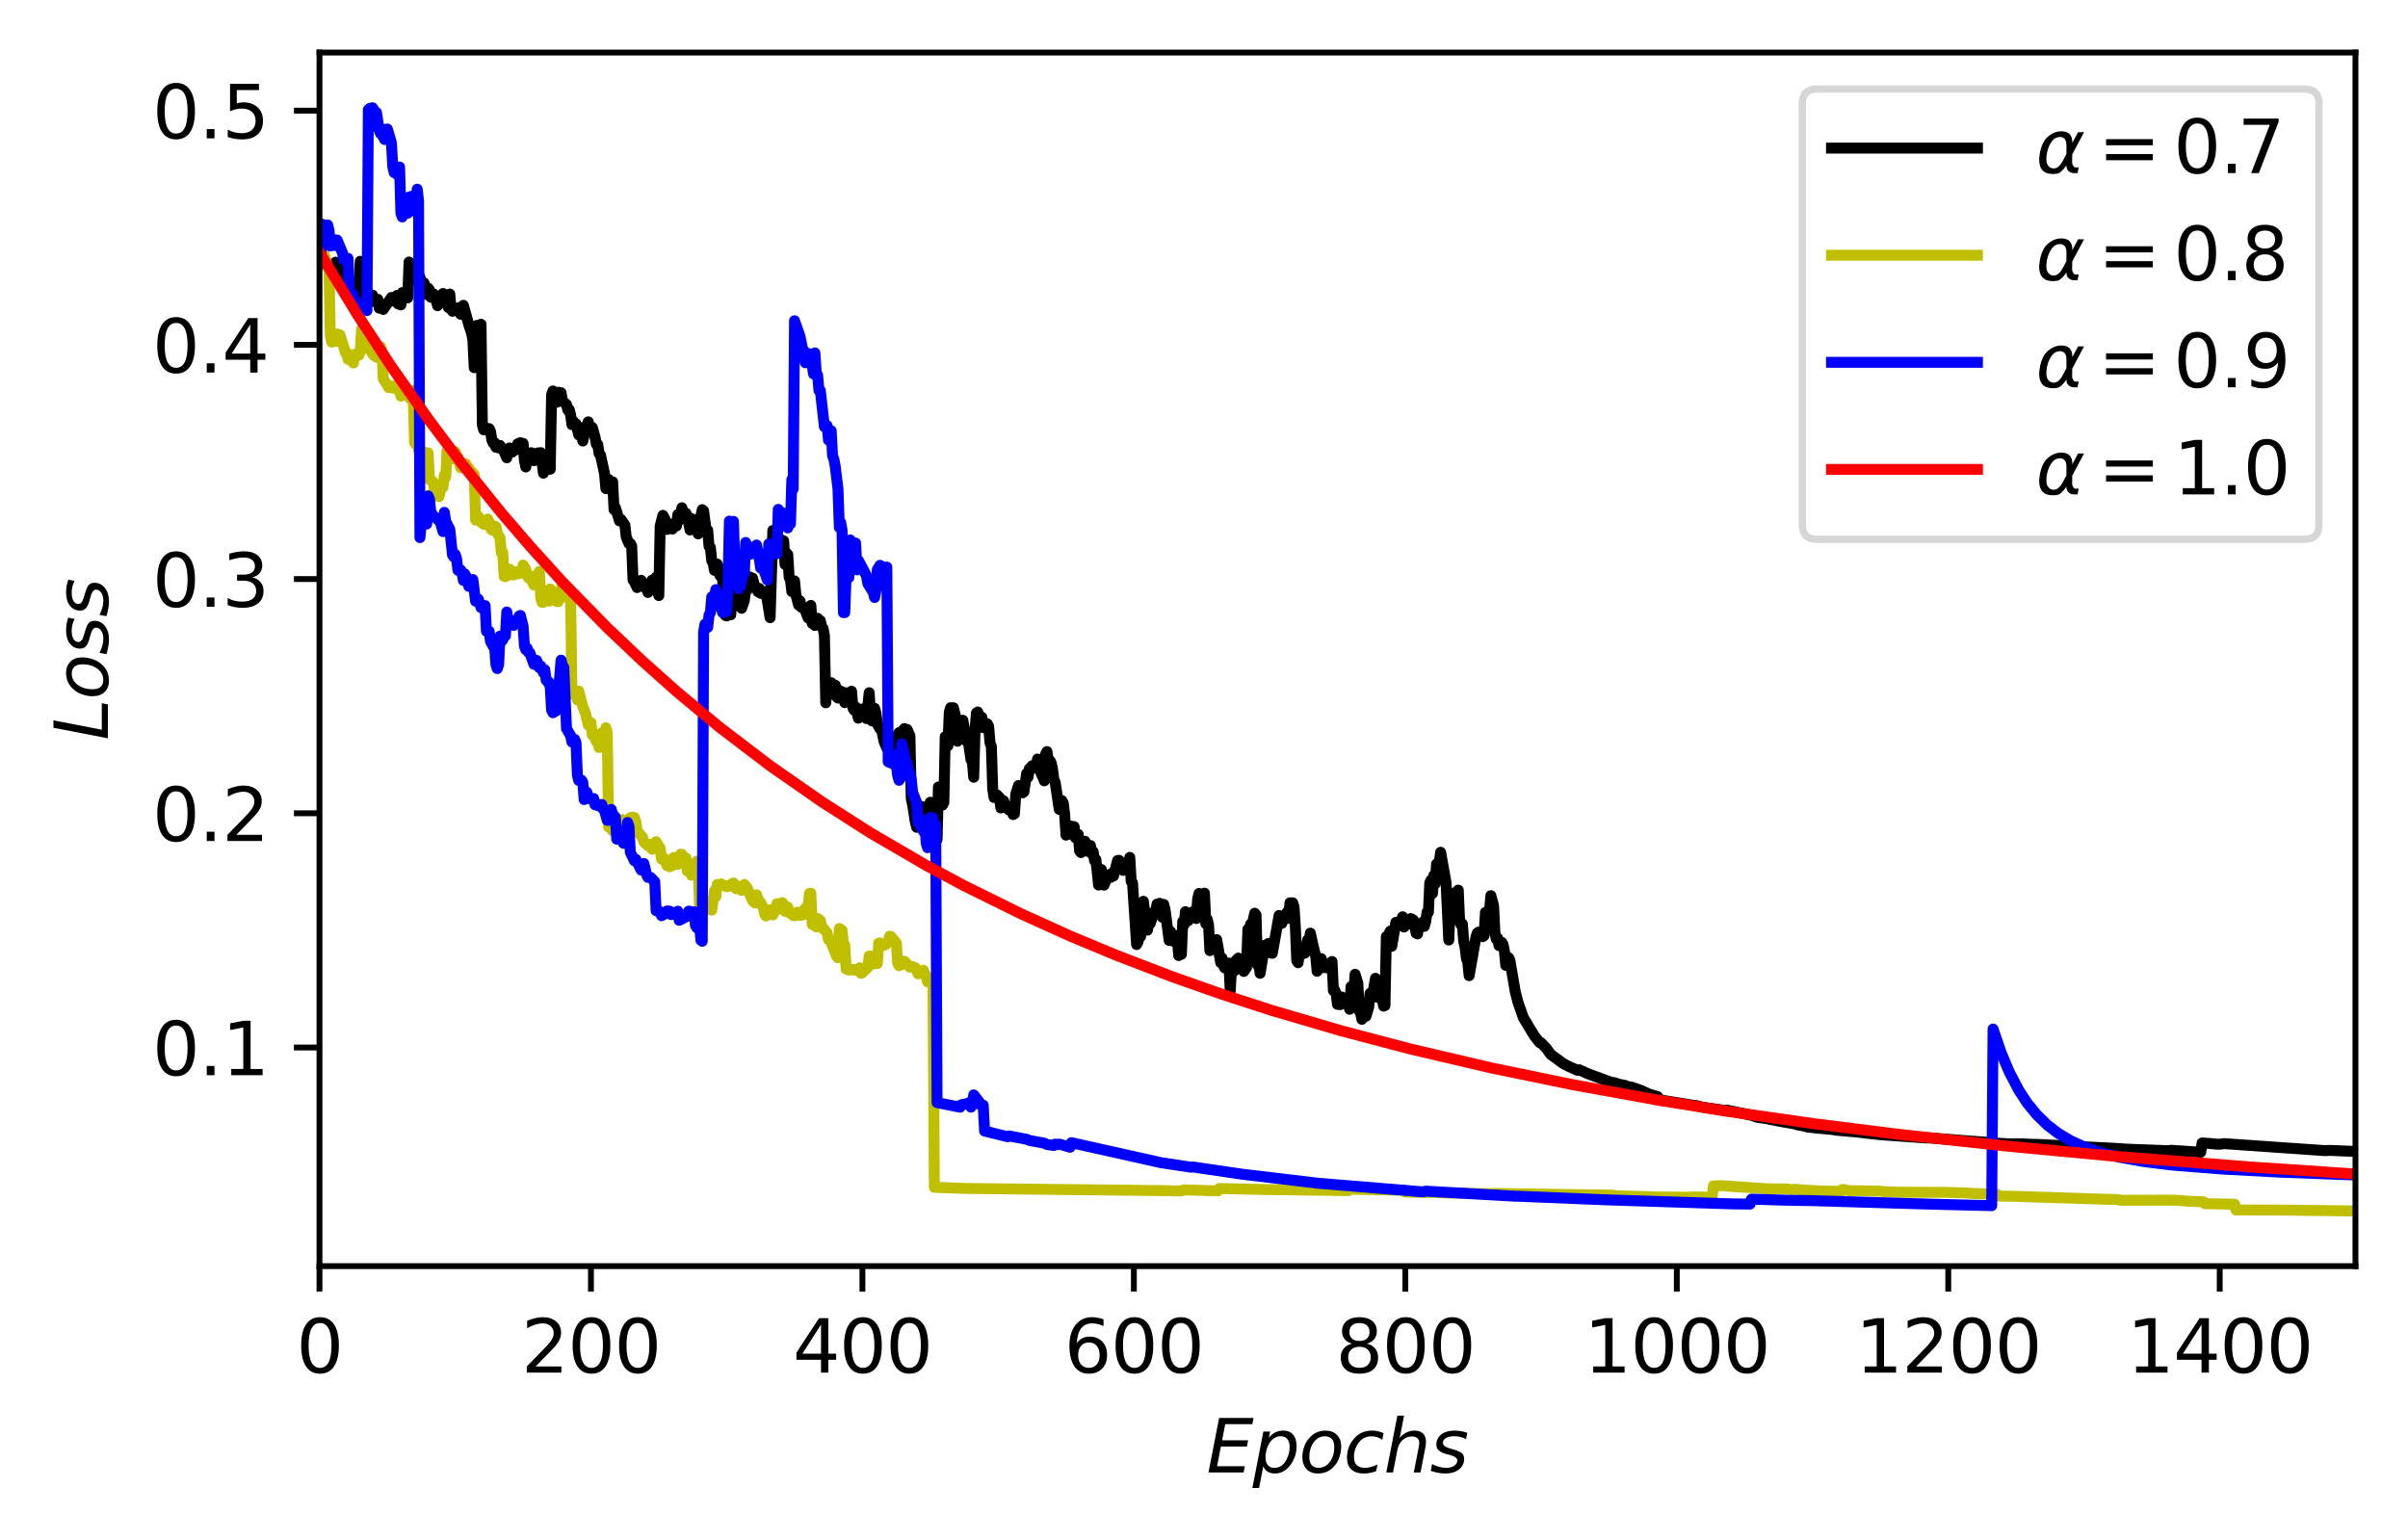 <?xml version="1.0" encoding="utf-8" standalone="no"?>
<!DOCTYPE svg PUBLIC "-//W3C//DTD SVG 1.1//EN"
  "http://www.w3.org/Graphics/SVG/1.1/DTD/svg11.dtd">
<svg xmlns:xlink="http://www.w3.org/1999/xlink" width="329.981pt" height="211.098pt" viewBox="0 0 329.981 211.098" xmlns="http://www.w3.org/2000/svg" version="1.1">
 <defs>
  <style type="text/css">*{stroke-linejoin: round; stroke-linecap: butt}</style>
 </defs>
 <g id="figure_1">
  <g id="patch_1">
   <path d="M 0 211.098 
L 329.981 211.098 
L 329.981 0 
L 0 0 
z
" style="fill: #ffffff"/>
  </g>
  <g id="axes_1">
   <g id="patch_2">
    <path d="M 43.781 173.52 
L 322.781 173.52 
L 322.781 7.2 
L 43.781 7.2 
z
" style="fill: #ffffff"/>
   </g>
   <g id="matplotlib.axis_1">
    <g id="xtick_1">
     <g id="line2d_1">
      <defs>
       <path id="m3766e029dc" d="M 0 0 
L 0 3.5 
" style="stroke: #000000; stroke-width: 0.8"/>
      </defs>
      <g>
       <use xlink:href="#m3766e029dc" x="43.781" y="173.52" style="stroke: #000000; stroke-width: 0.8"/>
      </g>
     </g>
     <g id="text_1">
      <!-- 0 -->
      <g transform="translate(40.6 188.118) scale(0.1 -0.1)">
       <defs>
        <path id="DejaVuSans-30" d="M 2034 4250 
Q 1547 4250 1301 3770 
Q 1056 3291 1056 2328 
Q 1056 1369 1301 889 
Q 1547 409 2034 409 
Q 2525 409 2770 889 
Q 3016 1369 3016 2328 
Q 3016 3291 2770 3770 
Q 2525 4250 2034 4250 
z
M 2034 4750 
Q 2819 4750 3233 4129 
Q 3647 3509 3647 2328 
Q 3647 1150 3233 529 
Q 2819 -91 2034 -91 
Q 1250 -91 836 529 
Q 422 1150 422 2328 
Q 422 3509 836 4129 
Q 1250 4750 2034 4750 
z
" transform="scale(0.016)"/>
       </defs>
       <use xlink:href="#DejaVuSans-30"/>
      </g>
     </g>
    </g>
    <g id="xtick_2">
     <g id="line2d_2">
      <g>
       <use xlink:href="#m3766e029dc" x="80.981" y="173.52" style="stroke: #000000; stroke-width: 0.8"/>
      </g>
     </g>
     <g id="text_2">
      <!-- 200 -->
      <g transform="translate(71.438 188.118) scale(0.1 -0.1)">
       <defs>
        <path id="DejaVuSans-32" d="M 1228 531 
L 3431 531 
L 3431 0 
L 469 0 
L 469 531 
Q 828 903 1448 1529 
Q 2069 2156 2228 2338 
Q 2531 2678 2651 2914 
Q 2772 3150 2772 3378 
Q 2772 3750 2511 3984 
Q 2250 4219 1831 4219 
Q 1534 4219 1204 4116 
Q 875 4013 500 3803 
L 500 4441 
Q 881 4594 1212 4672 
Q 1544 4750 1819 4750 
Q 2544 4750 2975 4387 
Q 3406 4025 3406 3419 
Q 3406 3131 3298 2873 
Q 3191 2616 2906 2266 
Q 2828 2175 2409 1742 
Q 1991 1309 1228 531 
z
" transform="scale(0.016)"/>
       </defs>
       <use xlink:href="#DejaVuSans-32"/>
       <use xlink:href="#DejaVuSans-30" x="63.623"/>
       <use xlink:href="#DejaVuSans-30" x="127.246"/>
      </g>
     </g>
    </g>
    <g id="xtick_3">
     <g id="line2d_3">
      <g>
       <use xlink:href="#m3766e029dc" x="118.181" y="173.52" style="stroke: #000000; stroke-width: 0.8"/>
      </g>
     </g>
     <g id="text_3">
      <!-- 400 -->
      <g transform="translate(108.638 188.118) scale(0.1 -0.1)">
       <defs>
        <path id="DejaVuSans-34" d="M 2419 4116 
L 825 1625 
L 2419 1625 
L 2419 4116 
z
M 2253 4666 
L 3047 4666 
L 3047 1625 
L 3713 1625 
L 3713 1100 
L 3047 1100 
L 3047 0 
L 2419 0 
L 2419 1100 
L 313 1100 
L 313 1709 
L 2253 4666 
z
" transform="scale(0.016)"/>
       </defs>
       <use xlink:href="#DejaVuSans-34"/>
       <use xlink:href="#DejaVuSans-30" x="63.623"/>
       <use xlink:href="#DejaVuSans-30" x="127.246"/>
      </g>
     </g>
    </g>
    <g id="xtick_4">
     <g id="line2d_4">
      <g>
       <use xlink:href="#m3766e029dc" x="155.381" y="173.52" style="stroke: #000000; stroke-width: 0.8"/>
      </g>
     </g>
     <g id="text_4">
      <!-- 600 -->
      <g transform="translate(145.838 188.118) scale(0.1 -0.1)">
       <defs>
        <path id="DejaVuSans-36" d="M 2113 2584 
Q 1688 2584 1439 2293 
Q 1191 2003 1191 1497 
Q 1191 994 1439 701 
Q 1688 409 2113 409 
Q 2538 409 2786 701 
Q 3034 994 3034 1497 
Q 3034 2003 2786 2293 
Q 2538 2584 2113 2584 
z
M 3366 4563 
L 3366 3988 
Q 3128 4100 2886 4159 
Q 2644 4219 2406 4219 
Q 1781 4219 1451 3797 
Q 1122 3375 1075 2522 
Q 1259 2794 1537 2939 
Q 1816 3084 2150 3084 
Q 2853 3084 3261 2657 
Q 3669 2231 3669 1497 
Q 3669 778 3244 343 
Q 2819 -91 2113 -91 
Q 1303 -91 875 529 
Q 447 1150 447 2328 
Q 447 3434 972 4092 
Q 1497 4750 2381 4750 
Q 2619 4750 2861 4703 
Q 3103 4656 3366 4563 
z
" transform="scale(0.016)"/>
       </defs>
       <use xlink:href="#DejaVuSans-36"/>
       <use xlink:href="#DejaVuSans-30" x="63.623"/>
       <use xlink:href="#DejaVuSans-30" x="127.246"/>
      </g>
     </g>
    </g>
    <g id="xtick_5">
     <g id="line2d_5">
      <g>
       <use xlink:href="#m3766e029dc" x="192.581" y="173.52" style="stroke: #000000; stroke-width: 0.8"/>
      </g>
     </g>
     <g id="text_5">
      <!-- 800 -->
      <g transform="translate(183.037 188.118) scale(0.1 -0.1)">
       <defs>
        <path id="DejaVuSans-38" d="M 2034 2216 
Q 1584 2216 1326 1975 
Q 1069 1734 1069 1313 
Q 1069 891 1326 650 
Q 1584 409 2034 409 
Q 2484 409 2743 651 
Q 3003 894 3003 1313 
Q 3003 1734 2745 1975 
Q 2488 2216 2034 2216 
z
M 1403 2484 
Q 997 2584 770 2862 
Q 544 3141 544 3541 
Q 544 4100 942 4425 
Q 1341 4750 2034 4750 
Q 2731 4750 3128 4425 
Q 3525 4100 3525 3541 
Q 3525 3141 3298 2862 
Q 3072 2584 2669 2484 
Q 3125 2378 3379 2068 
Q 3634 1759 3634 1313 
Q 3634 634 3220 271 
Q 2806 -91 2034 -91 
Q 1263 -91 848 271 
Q 434 634 434 1313 
Q 434 1759 690 2068 
Q 947 2378 1403 2484 
z
M 1172 3481 
Q 1172 3119 1398 2916 
Q 1625 2713 2034 2713 
Q 2441 2713 2670 2916 
Q 2900 3119 2900 3481 
Q 2900 3844 2670 4047 
Q 2441 4250 2034 4250 
Q 1625 4250 1398 4047 
Q 1172 3844 1172 3481 
z
" transform="scale(0.016)"/>
       </defs>
       <use xlink:href="#DejaVuSans-38"/>
       <use xlink:href="#DejaVuSans-30" x="63.623"/>
       <use xlink:href="#DejaVuSans-30" x="127.246"/>
      </g>
     </g>
    </g>
    <g id="xtick_6">
     <g id="line2d_6">
      <g>
       <use xlink:href="#m3766e029dc" x="229.781" y="173.52" style="stroke: #000000; stroke-width: 0.8"/>
      </g>
     </g>
     <g id="text_6">
      <!-- 1000 -->
      <g transform="translate(217.056 188.118) scale(0.1 -0.1)">
       <defs>
        <path id="DejaVuSans-31" d="M 794 531 
L 1825 531 
L 1825 4091 
L 703 3866 
L 703 4441 
L 1819 4666 
L 2450 4666 
L 2450 531 
L 3481 531 
L 3481 0 
L 794 0 
L 794 531 
z
" transform="scale(0.016)"/>
       </defs>
       <use xlink:href="#DejaVuSans-31"/>
       <use xlink:href="#DejaVuSans-30" x="63.623"/>
       <use xlink:href="#DejaVuSans-30" x="127.246"/>
       <use xlink:href="#DejaVuSans-30" x="190.869"/>
      </g>
     </g>
    </g>
    <g id="xtick_7">
     <g id="line2d_7">
      <g>
       <use xlink:href="#m3766e029dc" x="266.981" y="173.52" style="stroke: #000000; stroke-width: 0.8"/>
      </g>
     </g>
     <g id="text_7">
      <!-- 1200 -->
      <g transform="translate(254.256 188.118) scale(0.1 -0.1)">
       <use xlink:href="#DejaVuSans-31"/>
       <use xlink:href="#DejaVuSans-32" x="63.623"/>
       <use xlink:href="#DejaVuSans-30" x="127.246"/>
       <use xlink:href="#DejaVuSans-30" x="190.869"/>
      </g>
     </g>
    </g>
    <g id="xtick_8">
     <g id="line2d_8">
      <g>
       <use xlink:href="#m3766e029dc" x="304.181" y="173.52" style="stroke: #000000; stroke-width: 0.8"/>
      </g>
     </g>
     <g id="text_8">
      <!-- 1400 -->
      <g transform="translate(291.456 188.118) scale(0.1 -0.1)">
       <use xlink:href="#DejaVuSans-31"/>
       <use xlink:href="#DejaVuSans-34" x="63.623"/>
       <use xlink:href="#DejaVuSans-30" x="127.246"/>
       <use xlink:href="#DejaVuSans-30" x="190.869"/>
      </g>
     </g>
    </g>
    <g id="text_9">
     <!-- $Epochs$ -->
     <g transform="translate(165.331 201.798) scale(0.1 -0.1)">
      <defs>
       <path id="DejaVuSans-Oblique-45" d="M 1081 4666 
L 4031 4666 
L 3928 4134 
L 1606 4134 
L 1338 2753 
L 3566 2753 
L 3463 2222 
L 1234 2222 
L 909 531 
L 3284 531 
L 3181 0 
L 172 0 
L 1081 4666 
z
" transform="scale(0.016)"/>
       <path id="DejaVuSans-Oblique-70" d="M 3175 2156 
Q 3175 2616 2975 2859 
Q 2775 3103 2400 3103 
Q 2144 3103 1911 2972 
Q 1678 2841 1497 2591 
Q 1319 2344 1212 1994 
Q 1106 1644 1106 1300 
Q 1106 863 1306 627 
Q 1506 391 1875 391 
Q 2147 391 2380 519 
Q 2613 647 2778 891 
Q 2956 1147 3065 1494 
Q 3175 1841 3175 2156 
z
M 1394 2969 
Q 1625 3272 1939 3428 
Q 2253 3584 2638 3584 
Q 3175 3584 3472 3232 
Q 3769 2881 3769 2247 
Q 3769 1728 3584 1258 
Q 3400 788 3053 416 
Q 2822 169 2531 39 
Q 2241 -91 1919 -91 
Q 1547 -91 1294 64 
Q 1041 219 916 525 
L 556 -1331 
L -19 -1331 
L 922 3500 
L 1497 3500 
L 1394 2969 
z
" transform="scale(0.016)"/>
       <path id="DejaVuSans-Oblique-6f" d="M 1625 -91 
Q 1009 -91 651 289 
Q 294 669 294 1325 
Q 294 1706 417 2101 
Q 541 2497 738 2766 
Q 1047 3184 1428 3384 
Q 1809 3584 2291 3584 
Q 2888 3584 3255 3212 
Q 3622 2841 3622 2241 
Q 3622 1825 3500 1412 
Q 3378 1000 3181 728 
Q 2875 309 2494 109 
Q 2113 -91 1625 -91 
z
M 891 1344 
Q 891 869 1089 633 
Q 1288 397 1691 397 
Q 2269 397 2648 901 
Q 3028 1406 3028 2181 
Q 3028 2634 2825 2865 
Q 2622 3097 2228 3097 
Q 1903 3097 1650 2945 
Q 1397 2794 1197 2484 
Q 1050 2253 970 1956 
Q 891 1659 891 1344 
z
" transform="scale(0.016)"/>
       <path id="DejaVuSans-Oblique-63" d="M 3431 3366 
L 3316 2797 
Q 3109 2947 2876 3022 
Q 2644 3097 2394 3097 
Q 2119 3097 1870 3000 
Q 1622 2903 1453 2725 
Q 1184 2453 1037 2087 
Q 891 1722 891 1331 
Q 891 859 1127 628 
Q 1363 397 1844 397 
Q 2081 397 2348 469 
Q 2616 541 2906 684 
L 2797 116 
Q 2547 13 2283 -39 
Q 2019 -91 1741 -91 
Q 1044 -91 669 257 
Q 294 606 294 1253 
Q 294 1797 489 2255 
Q 684 2713 1069 3078 
Q 1331 3328 1684 3456 
Q 2038 3584 2456 3584 
Q 2700 3584 2940 3529 
Q 3181 3475 3431 3366 
z
" transform="scale(0.016)"/>
       <path id="DejaVuSans-Oblique-68" d="M 3566 2113 
L 3156 0 
L 2578 0 
L 2988 2091 
Q 3016 2238 3031 2350 
Q 3047 2463 3047 2528 
Q 3047 2791 2881 2937 
Q 2716 3084 2419 3084 
Q 1956 3084 1617 2771 
Q 1278 2459 1178 1941 
L 800 0 
L 225 0 
L 1172 4863 
L 1747 4863 
L 1375 2950 
Q 1594 3244 1934 3414 
Q 2275 3584 2650 3584 
Q 3113 3584 3367 3334 
Q 3622 3084 3622 2631 
Q 3622 2519 3608 2391 
Q 3594 2263 3566 2113 
z
" transform="scale(0.016)"/>
       <path id="DejaVuSans-Oblique-73" d="M 3200 3397 
L 3091 2853 
Q 2863 2978 2609 3040 
Q 2356 3103 2088 3103 
Q 1634 3103 1373 2948 
Q 1113 2794 1113 2528 
Q 1113 2219 1719 2053 
Q 1766 2041 1788 2034 
L 1972 1978 
Q 2547 1819 2739 1644 
Q 2931 1469 2931 1166 
Q 2931 609 2489 259 
Q 2047 -91 1331 -91 
Q 1053 -91 747 -37 
Q 441 16 72 128 
L 184 722 
Q 500 559 806 475 
Q 1113 391 1394 391 
Q 1816 391 2080 572 
Q 2344 753 2344 1031 
Q 2344 1331 1650 1516 
L 1591 1531 
L 1394 1581 
Q 956 1697 753 1886 
Q 550 2075 550 2369 
Q 550 2928 970 3256 
Q 1391 3584 2113 3584 
Q 2397 3584 2667 3537 
Q 2938 3491 3200 3397 
z
" transform="scale(0.016)"/>
      </defs>
      <use xlink:href="#DejaVuSans-Oblique-45" transform="translate(0 0.016)"/>
      <use xlink:href="#DejaVuSans-Oblique-70" transform="translate(63.184 0.016)"/>
      <use xlink:href="#DejaVuSans-Oblique-6f" transform="translate(126.66 0.016)"/>
      <use xlink:href="#DejaVuSans-Oblique-63" transform="translate(187.842 0.016)"/>
      <use xlink:href="#DejaVuSans-Oblique-68" transform="translate(242.822 0.016)"/>
      <use xlink:href="#DejaVuSans-Oblique-73" transform="translate(306.201 0.016)"/>
     </g>
    </g>
   </g>
   <g id="matplotlib.axis_2">
    <g id="ytick_1">
     <g id="line2d_9">
      <defs>
       <path id="mdb735db2f3" d="M 0 0 
L -3.5 0 
" style="stroke: #000000; stroke-width: 0.8"/>
      </defs>
      <g>
       <use xlink:href="#mdb735db2f3" x="43.781" y="143.557" style="stroke: #000000; stroke-width: 0.8"/>
      </g>
     </g>
     <g id="text_10">
      <!-- 0.1 -->
      <g transform="translate(20.878 147.356) scale(0.1 -0.1)">
       <defs>
        <path id="DejaVuSans-2e" d="M 684 794 
L 1344 794 
L 1344 0 
L 684 0 
L 684 794 
z
" transform="scale(0.016)"/>
       </defs>
       <use xlink:href="#DejaVuSans-30"/>
       <use xlink:href="#DejaVuSans-2e" x="63.623"/>
       <use xlink:href="#DejaVuSans-31" x="95.41"/>
      </g>
     </g>
    </g>
    <g id="ytick_2">
     <g id="line2d_10">
      <g>
       <use xlink:href="#mdb735db2f3" x="43.781" y="111.458" style="stroke: #000000; stroke-width: 0.8"/>
      </g>
     </g>
     <g id="text_11">
      <!-- 0.2 -->
      <g transform="translate(20.878 115.258) scale(0.1 -0.1)">
       <use xlink:href="#DejaVuSans-30"/>
       <use xlink:href="#DejaVuSans-2e" x="63.623"/>
       <use xlink:href="#DejaVuSans-32" x="95.41"/>
      </g>
     </g>
    </g>
    <g id="ytick_3">
     <g id="line2d_11">
      <g>
       <use xlink:href="#mdb735db2f3" x="43.781" y="79.36" style="stroke: #000000; stroke-width: 0.8"/>
      </g>
     </g>
     <g id="text_12">
      <!-- 0.3 -->
      <g transform="translate(20.878 83.159) scale(0.1 -0.1)">
       <defs>
        <path id="DejaVuSans-33" d="M 2597 2516 
Q 3050 2419 3304 2112 
Q 3559 1806 3559 1356 
Q 3559 666 3084 287 
Q 2609 -91 1734 -91 
Q 1441 -91 1130 -33 
Q 819 25 488 141 
L 488 750 
Q 750 597 1062 519 
Q 1375 441 1716 441 
Q 2309 441 2620 675 
Q 2931 909 2931 1356 
Q 2931 1769 2642 2001 
Q 2353 2234 1838 2234 
L 1294 2234 
L 1294 2753 
L 1863 2753 
Q 2328 2753 2575 2939 
Q 2822 3125 2822 3475 
Q 2822 3834 2567 4026 
Q 2313 4219 1838 4219 
Q 1578 4219 1281 4162 
Q 984 4106 628 3988 
L 628 4550 
Q 988 4650 1302 4700 
Q 1616 4750 1894 4750 
Q 2613 4750 3031 4423 
Q 3450 4097 3450 3541 
Q 3450 3153 3228 2886 
Q 3006 2619 2597 2516 
z
" transform="scale(0.016)"/>
       </defs>
       <use xlink:href="#DejaVuSans-30"/>
       <use xlink:href="#DejaVuSans-2e" x="63.623"/>
       <use xlink:href="#DejaVuSans-33" x="95.41"/>
      </g>
     </g>
    </g>
    <g id="ytick_4">
     <g id="line2d_12">
      <g>
       <use xlink:href="#mdb735db2f3" x="43.781" y="47.261" style="stroke: #000000; stroke-width: 0.8"/>
      </g>
     </g>
     <g id="text_13">
      <!-- 0.4 -->
      <g transform="translate(20.878 51.06) scale(0.1 -0.1)">
       <use xlink:href="#DejaVuSans-30"/>
       <use xlink:href="#DejaVuSans-2e" x="63.623"/>
       <use xlink:href="#DejaVuSans-34" x="95.41"/>
      </g>
     </g>
    </g>
    <g id="ytick_5">
     <g id="line2d_13">
      <g>
       <use xlink:href="#mdb735db2f3" x="43.781" y="15.162" style="stroke: #000000; stroke-width: 0.8"/>
      </g>
     </g>
     <g id="text_14">
      <!-- 0.5 -->
      <g transform="translate(20.878 18.961) scale(0.1 -0.1)">
       <defs>
        <path id="DejaVuSans-35" d="M 691 4666 
L 3169 4666 
L 3169 4134 
L 1269 4134 
L 1269 2991 
Q 1406 3038 1543 3061 
Q 1681 3084 1819 3084 
Q 2600 3084 3056 2656 
Q 3513 2228 3513 1497 
Q 3513 744 3044 326 
Q 2575 -91 1722 -91 
Q 1428 -91 1123 -41 
Q 819 9 494 109 
L 494 744 
Q 775 591 1075 516 
Q 1375 441 1709 441 
Q 2250 441 2565 725 
Q 2881 1009 2881 1497 
Q 2881 1984 2565 2268 
Q 2250 2553 1709 2553 
Q 1456 2553 1204 2497 
Q 953 2441 691 2322 
L 691 4666 
z
" transform="scale(0.016)"/>
       </defs>
       <use xlink:href="#DejaVuSans-30"/>
       <use xlink:href="#DejaVuSans-2e" x="63.623"/>
       <use xlink:href="#DejaVuSans-35" x="95.41"/>
      </g>
     </g>
    </g>
    <g id="text_15">
     <!-- $Loss$ -->
     <g transform="translate(14.798 101.46) rotate(-90) scale(0.1 -0.1)">
      <defs>
       <path id="DejaVuSans-Oblique-4c" d="M 1075 4666 
L 1709 4666 
L 909 525 
L 3181 525 
L 3078 0 
L 172 0 
L 1075 4666 
z
" transform="scale(0.016)"/>
      </defs>
      <use xlink:href="#DejaVuSans-Oblique-4c" transform="translate(0 0.094)"/>
      <use xlink:href="#DejaVuSans-Oblique-6f" transform="translate(55.713 0.094)"/>
      <use xlink:href="#DejaVuSans-Oblique-73" transform="translate(116.895 0.094)"/>
      <use xlink:href="#DejaVuSans-Oblique-73" transform="translate(168.994 0.094)"/>
     </g>
    </g>
   </g>
   <g id="line2d_14">
    <path d="M 43.781 34.491 
L 43.967 34.834 
L 44.153 34.856 
L 44.339 35.918 
L 44.525 36.217 
L 44.711 36.102 
L 44.897 36.222 
L 45.269 36.185 
L 45.641 36.836 
L 45.827 37.402 
L 46.013 35.928 
L 46.385 36.331 
L 46.757 37.366 
L 46.943 37.499 
L 47.315 38.068 
L 47.501 38.325 
L 47.687 38.021 
L 48.245 39.896 
L 48.431 40.032 
L 48.617 39.933 
L 48.803 40.116 
L 48.989 39.851 
L 49.175 40.013 
L 49.361 35.811 
L 49.547 36.01 
L 49.733 39.912 
L 49.919 40.504 
L 50.105 40.461 
L 50.291 39.981 
L 50.663 40.995 
L 50.849 40.905 
L 51.035 40.437 
L 51.407 41.358 
L 51.779 41.023 
L 51.965 42.231 
L 52.337 42.059 
L 52.523 42.407 
L 53.639 40.766 
L 53.825 41.212 
L 54.197 41.32 
L 54.383 40.494 
L 54.569 41.657 
L 54.941 41.789 
L 55.127 40.096 
L 55.499 40.49 
L 55.685 40.585 
L 55.871 40.823 
L 56.057 35.913 
L 56.243 36.26 
L 56.429 36.234 
L 56.615 37.535 
L 56.801 36.585 
L 56.987 36.439 
L 57.173 38.489 
L 57.545 37.956 
L 57.731 38.813 
L 57.917 38.926 
L 58.103 38.773 
L 58.289 39.325 
L 58.475 40.364 
L 58.661 39.472 
L 58.847 39.718 
L 59.033 40.734 
L 59.219 40.688 
L 59.405 40.271 
L 59.591 40.52 
L 59.963 41.896 
L 60.149 40.564 
L 60.521 41.389 
L 60.707 40.222 
L 61.079 41.374 
L 61.265 41.53 
L 61.451 42.154 
L 61.637 40.297 
L 61.823 42.406 
L 62.009 42.66 
L 62.195 42.386 
L 62.567 42.438 
L 62.753 42.453 
L 62.939 42.141 
L 63.125 43.068 
L 63.497 41.845 
L 64.241 44.506 
L 64.613 45.622 
L 64.799 46.553 
L 64.985 50.393 
L 65.171 50.233 
L 65.357 44.594 
L 65.729 44.872 
L 65.915 44.442 
L 66.101 58.236 
L 66.287 58.908 
L 66.473 58.581 
L 66.845 58.8 
L 67.031 58.74 
L 67.217 59.123 
L 67.403 60.32 
L 67.589 60.726 
L 67.775 60.662 
L 67.961 61.3 
L 68.147 61.157 
L 68.333 61.383 
L 68.519 61.048 
L 68.891 61.678 
L 69.077 61.858 
L 69.449 62.743 
L 69.821 61.395 
L 70.007 61.972 
L 70.193 61.955 
L 70.379 61.717 
L 70.565 61.696 
L 70.937 60.83 
L 71.309 60.668 
L 71.495 61.44 
L 71.681 60.766 
L 71.867 63.121 
L 72.053 63.998 
L 72.239 62.779 
L 72.425 62.873 
L 72.797 62.042 
L 72.983 62.173 
L 73.169 63.134 
L 73.355 62.173 
L 73.541 62.178 
L 73.727 62.065 
L 73.913 62.248 
L 74.099 62.034 
L 74.471 64.846 
L 75.029 63.583 
L 75.401 64.305 
L 75.587 54.082 
L 75.773 53.579 
L 76.145 54.37 
L 76.331 55.118 
L 76.517 53.756 
L 76.703 54.926 
L 76.889 53.825 
L 77.075 54.951 
L 77.633 55.442 
L 77.819 56.197 
L 78.005 56.143 
L 78.191 56.867 
L 78.377 58.2 
L 78.563 57.741 
L 78.749 58.088 
L 78.935 58.082 
L 79.307 59.613 
L 79.493 58.592 
L 79.865 60.438 
L 80.237 58.783 
L 80.609 57.812 
L 80.795 58.745 
L 80.981 58.996 
L 81.167 58.59 
L 81.539 59.889 
L 81.725 60.894 
L 81.911 60.918 
L 82.097 62.151 
L 82.283 62.35 
L 82.655 64.038 
L 82.841 64.919 
L 83.027 66.963 
L 83.213 65.835 
L 83.399 65.707 
L 83.585 65.911 
L 83.771 67.199 
L 83.957 66.035 
L 84.143 69.833 
L 84.329 69.571 
L 84.887 71.385 
L 85.073 71.165 
L 85.631 71.96 
L 85.817 73.61 
L 86.189 74.485 
L 86.375 74.483 
L 86.561 74.825 
L 86.747 79.475 
L 86.933 79.727 
L 87.305 80.526 
L 87.491 80.326 
L 87.863 79.529 
L 88.421 80.581 
L 88.607 80.201 
L 88.793 81.198 
L 88.979 80.158 
L 89.165 80.3 
L 89.351 79.513 
L 89.723 79.893 
L 89.909 79.107 
L 90.095 80.982 
L 90.281 81.623 
L 90.467 72.093 
L 90.839 70.629 
L 91.211 71.324 
L 91.397 72.559 
L 91.583 72.002 
L 91.769 71.848 
L 91.955 72.36 
L 92.141 72.505 
L 92.327 71.747 
L 92.513 71.763 
L 92.699 72.091 
L 92.885 70.517 
L 93.071 71.317 
L 93.257 70.77 
L 93.443 69.586 
L 93.815 70.843 
L 94.001 70.34 
L 94.187 70.701 
L 94.559 72.635 
L 94.745 71.065 
L 94.931 72.303 
L 95.303 71.545 
L 95.489 71.649 
L 95.675 73.169 
L 95.861 71.019 
L 96.047 70.712 
L 96.233 69.848 
L 96.419 70.014 
L 96.791 72.877 
L 96.977 72.655 
L 97.163 74.875 
L 97.349 75.041 
L 97.535 76.864 
L 97.721 77.134 
L 97.907 78.165 
L 98.093 78.165 
L 98.279 77.301 
L 98.465 77.687 
L 98.651 78.866 
L 98.837 78.719 
L 99.023 79.562 
L 99.395 84.338 
L 99.581 84.413 
L 99.767 83.233 
L 100.139 84.257 
L 100.325 81.708 
L 100.511 81.359 
L 100.883 81.702 
L 101.255 82.96 
L 101.441 82.218 
L 101.627 83.364 
L 101.999 82.308 
L 102.185 80.584 
L 102.371 80.91 
L 102.743 79.07 
L 102.929 80.306 
L 103.115 79.226 
L 103.487 80.567 
L 103.673 80.53 
L 103.859 81.087 
L 104.045 80.643 
L 104.231 81.314 
L 104.417 81.27 
L 104.603 81.411 
L 104.789 81.059 
L 104.975 81.41 
L 105.161 82.381 
L 105.533 84.653 
L 105.905 72.703 
L 106.091 72.78 
L 106.277 75.003 
L 106.463 75.65 
L 106.835 74.714 
L 107.021 73.952 
L 107.207 74.43 
L 107.393 74.136 
L 107.579 77.354 
L 107.765 75.793 
L 107.951 75.992 
L 108.137 79.095 
L 108.323 79.513 
L 108.509 81.071 
L 108.881 79.617 
L 109.067 81.521 
L 109.439 82.923 
L 109.625 82.356 
L 109.811 83.224 
L 109.997 83.123 
L 110.183 83.244 
L 110.741 84.691 
L 110.927 84.78 
L 111.113 82.971 
L 111.299 85.45 
L 111.485 85.391 
L 111.671 85.721 
L 112.043 84.735 
L 112.229 85.241 
L 112.415 85.064 
L 112.601 85.898 
L 112.787 86.127 
L 112.973 87.086 
L 113.159 96.317 
L 113.345 94.195 
L 113.531 94.17 
L 113.717 93.647 
L 113.903 93.566 
L 114.275 93.916 
L 114.461 93.905 
L 114.647 95.492 
L 114.833 95.667 
L 115.019 94.628 
L 115.205 94.818 
L 115.391 94.81 
L 115.763 96.29 
L 115.949 94.941 
L 116.135 95.055 
L 116.321 96.122 
L 116.507 95.708 
L 116.693 94.732 
L 116.879 97.056 
L 117.065 97.352 
L 117.251 96.888 
L 117.623 98.428 
L 117.995 97.787 
L 118.181 97.165 
L 118.367 98.086 
L 118.553 97.707 
L 118.739 98.477 
L 119.111 94.931 
L 119.297 98.196 
L 119.483 98.801 
L 119.855 97.074 
L 120.041 97.775 
L 120.227 99.233 
L 120.599 99.9 
L 120.785 99.878 
L 121.157 101.663 
L 121.529 102.512 
L 121.715 102.241 
L 121.901 101.442 
L 122.273 101.518 
L 122.459 102.339 
L 122.645 102.536 
L 122.831 103.051 
L 123.017 100.738 
L 123.203 100.399 
L 123.575 101.996 
L 123.761 100.042 
L 123.947 99.849 
L 124.133 100.827 
L 124.319 99.984 
L 124.691 100.855 
L 124.877 109.438 
L 125.063 110.309 
L 125.435 112.68 
L 125.621 113.379 
L 125.807 111.083 
L 126.179 112.517 
L 126.365 110.552 
L 126.551 111.957 
L 126.737 111.984 
L 126.923 112.985 
L 127.109 113.293 
L 127.481 109.946 
L 127.667 110.567 
L 128.039 112.93 
L 128.411 115.068 
L 128.597 107.854 
L 128.783 108.702 
L 128.969 108.761 
L 129.155 110.337 
L 129.341 109.977 
L 129.527 100.962 
L 129.713 101.947 
L 129.899 102.212 
L 130.085 97.592 
L 130.271 96.987 
L 130.457 97.62 
L 130.643 96.99 
L 131.015 98.433 
L 131.201 101.588 
L 131.387 99.95 
L 131.573 99.619 
L 131.945 98.709 
L 132.317 100.776 
L 132.503 101.633 
L 132.689 101.61 
L 133.061 104.131 
L 133.247 104.41 
L 133.433 106.52 
L 133.619 99.98 
L 133.805 97.715 
L 133.991 97.58 
L 134.177 98.088 
L 134.549 98.3 
L 134.735 99.73 
L 134.921 99.656 
L 135.293 99.195 
L 135.479 99.563 
L 135.665 101.796 
L 135.851 102.313 
L 136.037 108.135 
L 136.223 109.303 
L 136.409 109.297 
L 136.595 108.921 
L 136.967 109.29 
L 137.153 110.724 
L 137.339 110.555 
L 137.525 109.745 
L 137.897 110.754 
L 138.083 110.673 
L 138.269 111.011 
L 138.455 110.746 
L 138.641 110.824 
L 138.827 111.635 
L 139.013 111.544 
L 139.199 108.839 
L 139.571 107.649 
L 139.757 107.862 
L 140.129 108.655 
L 140.315 108.514 
L 140.687 105.992 
L 140.873 106.516 
L 141.059 105.34 
L 141.245 105.223 
L 141.431 104.949 
L 141.617 105.02 
L 141.803 104.92 
L 141.989 105.298 
L 142.175 104.027 
L 142.733 106.187 
L 142.919 106.483 
L 143.105 107.016 
L 143.291 103.323 
L 143.477 103.004 
L 143.663 104.393 
L 143.849 104.201 
L 144.035 104.516 
L 144.221 105.302 
L 144.407 106.8 
L 144.593 107.204 
L 145.151 110.919 
L 145.337 110.591 
L 145.523 109.725 
L 145.709 110.075 
L 145.895 111.63 
L 146.081 114.454 
L 146.267 113.968 
L 146.453 114.33 
L 146.639 113.974 
L 146.825 113.219 
L 147.011 113.521 
L 147.197 113.294 
L 147.383 114.822 
L 147.569 114.761 
L 147.755 114.35 
L 147.941 116.615 
L 148.127 116.846 
L 148.313 115.287 
L 148.685 115.298 
L 148.871 116.409 
L 149.057 116.681 
L 149.243 116.64 
L 149.429 115.875 
L 149.615 117.001 
L 149.801 116.715 
L 149.987 117.942 
L 150.173 117.792 
L 150.545 121.297 
L 150.731 119.193 
L 150.917 119.157 
L 151.289 121.312 
L 151.661 120.384 
L 151.847 119.881 
L 152.033 119.995 
L 152.219 120.242 
L 152.405 119.684 
L 152.591 120.05 
L 153.149 117.939 
L 153.335 117.899 
L 153.521 118.061 
L 153.707 119.083 
L 153.893 119.284 
L 154.079 119.23 
L 154.451 118.62 
L 154.637 119.359 
L 154.823 117.502 
L 155.009 120.786 
L 155.195 121.006 
L 155.753 129.454 
L 155.939 129.111 
L 156.125 128.386 
L 156.311 128.339 
L 156.497 124.2 
L 156.683 123.521 
L 156.869 125.057 
L 157.055 125.61 
L 157.241 127.471 
L 157.427 126.501 
L 157.613 126.579 
L 157.799 126.032 
L 157.985 125.075 
L 158.171 125.277 
L 158.357 125.088 
L 158.543 123.91 
L 158.729 124.684 
L 158.915 123.8 
L 159.101 124.308 
L 159.287 125.709 
L 159.473 123.944 
L 159.659 124.703 
L 160.217 128.887 
L 160.403 127.67 
L 160.775 128.999 
L 160.961 128.848 
L 161.147 128.234 
L 161.333 128.404 
L 161.519 130.957 
L 161.705 130.65 
L 161.891 130.789 
L 162.077 126.289 
L 162.263 126.743 
L 162.449 124.944 
L 162.821 126.194 
L 163.193 125.698 
L 163.379 125.524 
L 163.565 124.885 
L 163.751 125.229 
L 163.937 125.886 
L 164.123 123.167 
L 164.309 122.444 
L 164.495 122.873 
L 164.681 123.944 
L 165.053 122.405 
L 165.239 126.588 
L 165.425 125.976 
L 165.611 126.739 
L 165.797 130.283 
L 165.983 130.162 
L 166.169 129.267 
L 166.355 129.066 
L 166.541 129.555 
L 166.727 128.773 
L 167.285 131.937 
L 167.471 131.316 
L 167.657 132.295 
L 167.843 132.663 
L 168.029 132.182 
L 168.215 132.398 
L 168.401 131.992 
L 168.587 135.794 
L 168.773 132.458 
L 168.959 132.479 
L 169.145 133.06 
L 169.331 131.672 
L 169.703 131.305 
L 169.889 131.719 
L 170.075 132.434 
L 170.261 132.422 
L 170.447 133.137 
L 170.819 132.6 
L 171.005 127.352 
L 171.191 127.441 
L 171.377 126.653 
L 171.563 126.897 
L 171.935 125.155 
L 172.121 125.391 
L 172.307 132.228 
L 172.493 131.963 
L 172.679 133.392 
L 173.237 129.978 
L 173.423 129.505 
L 173.609 129.561 
L 173.795 129.314 
L 173.981 129.312 
L 174.167 130.614 
L 174.353 130.648 
L 175.283 125.459 
L 175.469 126.332 
L 175.655 126.547 
L 176.027 125.527 
L 176.213 125.818 
L 176.399 124.983 
L 176.585 125.863 
L 176.771 123.732 
L 176.957 123.787 
L 177.143 123.726 
L 177.329 124.31 
L 177.515 127.132 
L 177.701 131.654 
L 177.887 131.938 
L 178.073 130.419 
L 178.259 130.16 
L 178.445 130.763 
L 178.631 130.451 
L 178.817 130.623 
L 179.189 128.822 
L 179.375 129.28 
L 179.561 127.887 
L 179.933 129.571 
L 180.305 131.077 
L 180.491 133.104 
L 180.863 131.732 
L 181.049 131.372 
L 181.421 132.62 
L 181.793 132.091 
L 181.979 132.68 
L 182.537 131.773 
L 182.723 135.749 
L 182.909 135.714 
L 183.095 136.204 
L 183.281 137.65 
L 183.467 137.582 
L 183.653 137.686 
L 183.839 136.63 
L 184.025 137.211 
L 184.211 136.863 
L 184.397 137.081 
L 184.583 137.104 
L 184.955 138.321 
L 185.141 135.211 
L 185.327 135.281 
L 185.513 135.83 
L 185.699 133.524 
L 186.071 134.759 
L 186.257 138.519 
L 186.443 138.814 
L 186.629 139.694 
L 186.815 138.758 
L 187.001 138.687 
L 187.187 139.275 
L 187.559 138.024 
L 187.745 136.134 
L 187.931 136.335 
L 188.117 136.163 
L 188.489 134.077 
L 188.675 136.655 
L 189.047 136.364 
L 189.233 136.124 
L 189.605 137.886 
L 189.791 137.808 
L 189.977 128.368 
L 190.163 128.262 
L 190.535 127.594 
L 190.721 129.686 
L 191.279 126.409 
L 191.465 126.885 
L 191.651 126.406 
L 191.837 126.492 
L 192.209 125.643 
L 192.395 127.05 
L 192.581 126.33 
L 192.767 126.53 
L 192.953 126.324 
L 193.139 126.617 
L 193.325 125.887 
L 193.697 126.107 
L 194.069 127.904 
L 194.255 127.991 
L 194.441 126.671 
L 194.627 126.768 
L 194.999 126.362 
L 195.185 126.958 
L 195.371 126.294 
L 195.557 125 
L 195.743 125.015 
L 195.929 120.973 
L 196.115 120.603 
L 196.301 122.448 
L 196.487 119.97 
L 196.673 121.121 
L 196.859 118.407 
L 197.045 118.598 
L 197.231 118.166 
L 197.417 116.805 
L 198.161 120.964 
L 198.533 128.831 
L 198.719 124.004 
L 198.905 123.868 
L 199.091 124.341 
L 199.277 122.456 
L 199.463 122.287 
L 199.649 122.519 
L 199.835 121.987 
L 200.021 126.297 
L 200.207 126.728 
L 200.393 126.617 
L 200.579 128.991 
L 200.765 129.824 
L 200.951 131.341 
L 201.137 131.833 
L 201.323 133.712 
L 202.253 128.431 
L 202.439 127.882 
L 202.625 127.746 
L 202.811 127.859 
L 203.183 128.37 
L 203.369 128.233 
L 203.555 125.048 
L 203.741 125.543 
L 203.927 125.43 
L 204.113 124.895 
L 204.299 122.748 
L 204.671 124.121 
L 204.857 127.844 
L 205.043 128.691 
L 205.229 128.57 
L 205.415 129.596 
L 205.601 129.136 
L 205.787 129.141 
L 205.973 129.436 
L 206.159 130.353 
L 206.345 132.302 
L 206.531 131.452 
L 206.717 131.228 
L 206.903 131.594 
L 207.647 135.921 
L 208.019 137.367 
L 208.763 139.487 
L 210.251 141.957 
L 210.995 142.888 
L 211.181 142.913 
L 211.925 143.693 
L 212.483 144.489 
L 214.157 145.716 
L 214.901 146.118 
L 216.203 146.698 
L 216.389 146.603 
L 217.505 147.11 
L 218.249 147.389 
L 220.853 148.349 
L 221.225 148.372 
L 221.783 148.575 
L 222.713 148.762 
L 223.085 148.929 
L 223.457 148.954 
L 224.015 149.138 
L 224.945 149.468 
L 225.875 149.9 
L 227.177 150.306 
L 227.363 150.727 
L 232.013 151.474 
L 232.385 151.504 
L 233.315 151.741 
L 235.733 152.09 
L 236.291 152.192 
L 236.663 152.144 
L 240.011 152.849 
L 240.755 153.117 
L 241.871 153.266 
L 243.731 153.642 
L 245.963 154.035 
L 246.335 154.166 
L 247.265 154.326 
L 247.637 154.45 
L 248.939 154.596 
L 251.171 154.797 
L 251.543 154.882 
L 255.077 155.206 
L 256.193 155.346 
L 257.867 155.524 
L 264.005 155.958 
L 264.377 155.949 
L 267.539 156.189 
L 268.655 156.281 
L 274.049 156.689 
L 275.537 156.78 
L 276.653 156.752 
L 278.699 156.834 
L 279.257 156.841 
L 289.859 157.38 
L 291.533 157.493 
L 297.113 157.703 
L 297.485 157.644 
L 301.577 157.91 
L 301.763 156.645 
L 302.693 156.7 
L 303.809 156.811 
L 304.367 156.802 
L 304.739 156.73 
L 318.689 157.698 
L 319.247 157.66 
L 322.595 157.797 
L 322.595 157.797 
" clip-path="url(#pf9ccf8ade0)" style="fill: none; stroke: #000000; stroke-width: 1.5; stroke-linecap: square"/>
   </g>
   <g id="line2d_15">
    <path d="M 43.781 34.567 
L 43.967 34.428 
L 44.153 35.394 
L 44.339 34.508 
L 44.897 36.635 
L 45.083 36.911 
L 45.269 46.023 
L 45.455 46.889 
L 45.641 46.368 
L 45.827 46.387 
L 46.013 46.794 
L 46.199 45.773 
L 46.385 46.215 
L 46.571 45.884 
L 47.129 47.613 
L 47.315 48.319 
L 47.501 48.318 
L 47.687 49.236 
L 47.873 49.315 
L 48.245 48.82 
L 48.431 49.749 
L 48.617 48.549 
L 48.803 48.738 
L 48.989 48.642 
L 49.175 48.687 
L 49.361 48.147 
L 49.547 45.117 
L 50.105 46.337 
L 50.291 47.741 
L 50.477 47.619 
L 51.221 48.712 
L 51.407 48.679 
L 51.593 48.942 
L 51.779 48.993 
L 51.965 48.45 
L 52.151 47.51 
L 52.337 48.277 
L 52.523 51.9 
L 53.081 52.753 
L 53.267 53.126 
L 53.453 52.937 
L 53.639 52.928 
L 53.825 53.193 
L 54.011 53.189 
L 54.197 52.814 
L 54.383 52.904 
L 54.569 53.514 
L 54.755 53.429 
L 54.941 54.284 
L 55.127 54.068 
L 55.313 53.604 
L 55.499 54.106 
L 56.057 53.973 
L 56.243 54.672 
L 56.429 53.82 
L 56.615 53.52 
L 56.801 60.621 
L 56.987 60.915 
L 57.173 60.156 
L 57.359 61.743 
L 57.731 62.625 
L 57.917 62.032 
L 58.103 61.944 
L 58.475 62.12 
L 58.661 62.068 
L 58.847 65.751 
L 59.033 65.762 
L 59.405 66.107 
L 59.591 67.968 
L 59.963 67.848 
L 60.149 68.078 
L 60.521 66.555 
L 60.707 66.769 
L 60.893 65.124 
L 61.079 65.377 
L 61.265 61.788 
L 61.451 62.329 
L 61.637 62.328 
L 61.823 62.5 
L 62.009 62.889 
L 62.195 62.099 
L 62.381 61.897 
L 62.567 62.43 
L 62.753 62.624 
L 63.125 64.115 
L 63.311 63.676 
L 63.497 63.709 
L 63.683 63.505 
L 63.869 63.586 
L 64.055 64.148 
L 64.241 64.12 
L 64.427 64.739 
L 64.613 64.638 
L 64.985 65.03 
L 65.171 71.258 
L 65.543 70.766 
L 65.729 71.434 
L 66.287 71.855 
L 66.659 71.877 
L 66.845 71.135 
L 67.031 71.54 
L 67.217 72.391 
L 67.403 72.632 
L 67.589 72.03 
L 67.961 72.193 
L 68.147 73.099 
L 68.519 73.714 
L 68.705 75.768 
L 68.891 75.7 
L 69.077 78.978 
L 69.263 79.04 
L 69.449 78.765 
L 69.635 78.855 
L 69.821 77.999 
L 70.193 78.414 
L 70.379 78.796 
L 70.751 78.363 
L 70.937 78.656 
L 71.123 78.442 
L 71.309 78.435 
L 71.495 78.558 
L 71.681 77.439 
L 72.053 78.025 
L 72.239 78.912 
L 72.425 79.215 
L 72.611 78.966 
L 73.169 80.181 
L 73.355 78.939 
L 73.541 78.903 
L 73.913 78.312 
L 74.099 81.967 
L 74.285 82.554 
L 74.471 82.529 
L 74.657 81.801 
L 75.029 81.939 
L 75.215 82.388 
L 75.401 80.718 
L 75.587 82.221 
L 75.773 82.255 
L 75.959 82.018 
L 76.145 81.568 
L 76.331 82.452 
L 76.517 82.44 
L 77.075 79.875 
L 77.447 81.504 
L 77.633 81.873 
L 77.819 81.965 
L 78.005 81.063 
L 78.191 81.382 
L 78.377 95.103 
L 78.563 94.508 
L 78.749 95.256 
L 78.935 95.271 
L 79.121 95.922 
L 79.307 94.703 
L 79.865 96.867 
L 80.237 97.769 
L 80.609 99.357 
L 80.795 99.057 
L 80.981 99.042 
L 81.167 100.737 
L 81.353 100.762 
L 81.725 101.632 
L 81.911 101.101 
L 82.097 102.45 
L 82.283 102.199 
L 82.469 100.433 
L 82.655 101.025 
L 82.841 101.151 
L 83.027 99.736 
L 83.213 100.488 
L 83.399 113.344 
L 83.585 113.45 
L 83.771 113.336 
L 83.957 113.866 
L 84.515 113.648 
L 84.701 113.767 
L 84.887 113.714 
L 85.073 113.425 
L 85.259 112.313 
L 85.445 112.509 
L 85.631 112.447 
L 85.817 112.586 
L 86.189 112.545 
L 86.375 112.052 
L 86.561 112.17 
L 86.747 111.982 
L 86.933 112.032 
L 87.119 112.57 
L 87.305 113.881 
L 88.049 114.76 
L 88.235 115.361 
L 88.421 115.583 
L 88.607 115.616 
L 88.793 115.911 
L 88.979 115.713 
L 89.165 115.756 
L 89.351 116.388 
L 89.537 116.236 
L 89.723 116.266 
L 89.909 115.35 
L 90.467 116.259 
L 90.653 117.729 
L 90.839 117.825 
L 91.025 117.63 
L 91.397 118.629 
L 91.583 118.637 
L 91.769 118.789 
L 91.955 118.42 
L 92.141 118.628 
L 92.327 117.53 
L 92.513 118.094 
L 92.699 118.038 
L 92.885 118.456 
L 93.071 118.204 
L 93.257 117.077 
L 93.443 117.098 
L 93.629 117.69 
L 93.815 117.543 
L 94.001 117.583 
L 94.187 119.371 
L 94.373 118.962 
L 94.559 119.051 
L 94.745 119.941 
L 94.931 119.785 
L 95.117 119.46 
L 95.489 118.03 
L 95.675 118.461 
L 95.861 124.173 
L 96.047 124.152 
L 96.419 124.409 
L 96.605 124.364 
L 96.791 124.668 
L 96.977 124.612 
L 97.163 124.239 
L 97.535 124.731 
L 97.907 122.053 
L 98.093 122.881 
L 98.279 121.216 
L 98.651 121.298 
L 98.837 121.136 
L 99.023 121.33 
L 99.209 121.326 
L 99.581 121.522 
L 99.767 121.378 
L 99.953 121.461 
L 100.325 121.098 
L 100.511 121.019 
L 100.697 121.237 
L 100.883 121.797 
L 101.069 121.43 
L 101.627 122.035 
L 101.813 121.378 
L 101.999 121.213 
L 102.185 121.681 
L 102.371 121.625 
L 103.115 123.432 
L 103.487 123.759 
L 103.673 122.624 
L 104.045 123.735 
L 104.231 123.695 
L 104.603 124.429 
L 104.789 125.262 
L 104.975 125.548 
L 105.347 125.285 
L 105.533 124.655 
L 105.719 124.921 
L 105.905 125.388 
L 106.091 124.717 
L 106.277 124.835 
L 106.463 123.852 
L 106.649 123.878 
L 106.835 124.139 
L 107.207 123.709 
L 107.393 123.984 
L 107.579 124.901 
L 107.765 124.471 
L 107.951 124.327 
L 108.137 125.024 
L 108.323 125.209 
L 108.509 125.071 
L 108.695 125.472 
L 108.881 125.513 
L 109.253 125.025 
L 109.439 125.455 
L 109.625 124.99 
L 109.811 125.444 
L 109.997 125.003 
L 110.183 125.322 
L 110.369 124.462 
L 110.741 124.243 
L 110.927 122.452 
L 111.113 122.415 
L 111.299 126.684 
L 111.485 126.725 
L 111.857 127.024 
L 112.043 125.886 
L 112.415 126.158 
L 112.601 127.165 
L 112.787 127.168 
L 113.345 127.863 
L 113.531 128.773 
L 113.717 128.757 
L 114.647 131.055 
L 114.833 131.264 
L 115.019 127.252 
L 115.391 127.495 
L 115.577 129.345 
L 115.763 129.531 
L 115.949 132.807 
L 116.135 132.714 
L 116.321 132.949 
L 116.507 132.823 
L 116.693 132.916 
L 117.065 132.857 
L 117.251 132.985 
L 117.623 132.869 
L 117.809 132.632 
L 117.995 133.392 
L 118.181 133.305 
L 118.367 132.926 
L 118.553 132.958 
L 118.925 132.578 
L 119.111 131.021 
L 119.297 131.032 
L 119.669 132.121 
L 119.855 131.836 
L 120.041 131.854 
L 120.227 132.059 
L 120.413 129.241 
L 120.599 129.235 
L 120.785 129.664 
L 121.343 129.472 
L 121.715 129.103 
L 121.901 128.313 
L 122.087 128.338 
L 122.645 129.007 
L 122.831 129.25 
L 123.017 131.977 
L 123.203 132.346 
L 123.575 132.191 
L 123.947 131.737 
L 124.691 132.556 
L 124.877 132.436 
L 125.435 132.628 
L 125.807 133.462 
L 126.365 133.375 
L 126.551 132.979 
L 126.737 133.549 
L 126.923 133.731 
L 127.109 134.56 
L 127.295 134.324 
L 127.481 134.62 
L 127.853 134.432 
L 128.039 162.718 
L 132.317 162.875 
L 160.217 163.183 
L 160.775 163.213 
L 161.891 163.21 
L 162.263 163.074 
L 165.053 163.152 
L 166.169 163.191 
L 166.913 163.202 
L 167.099 162.883 
L 172.865 163.016 
L 174.167 163.032 
L 184.769 163.17 
L 184.955 162.975 
L 190.721 163.099 
L 191.279 163.12 
L 192.209 163.094 
L 192.395 163.088 
L 192.581 163.365 
L 195.371 163.433 
L 196.115 163.407 
L 196.859 163.446 
L 199.091 163.516 
L 204.299 163.602 
L 204.857 163.566 
L 221.039 163.797 
L 221.411 163.882 
L 225.689 164.001 
L 227.177 164.051 
L 231.455 164.08 
L 232.013 164.042 
L 234.617 164.082 
L 234.803 162.523 
L 235.919 162.501 
L 242.243 162.926 
L 243.731 162.934 
L 245.033 162.945 
L 245.405 163.06 
L 245.963 162.987 
L 246.707 163.073 
L 248.567 163.165 
L 249.311 163.217 
L 252.287 163.282 
L 252.473 163.017 
L 252.845 163.038 
L 253.217 163.175 
L 257.681 163.243 
L 258.239 163.327 
L 259.913 163.383 
L 261.587 163.403 
L 266.609 163.406 
L 267.353 163.429 
L 268.283 163.473 
L 268.841 163.459 
L 270.515 163.566 
L 273.677 163.686 
L 273.863 163.929 
L 275.909 163.947 
L 288.371 164.354 
L 290.231 164.397 
L 290.603 164.497 
L 297.857 164.483 
L 298.415 164.504 
L 300.089 164.643 
L 301.949 164.705 
L 302.135 164.962 
L 306.227 165.036 
L 306.413 165.825 
L 312.179 165.833 
L 322.595 165.96 
L 322.595 165.96 
" clip-path="url(#pf9ccf8ade0)" style="fill: none; stroke: #bfbf00; stroke-width: 1.5; stroke-linecap: square"/>
   </g>
   <g id="line2d_16">
    <path d="M 43.781 34.866 
L 43.967 34.954 
L 44.153 30.724 
L 44.525 31.429 
L 44.711 32.177 
L 44.897 30.828 
L 45.083 31.561 
L 45.269 33.695 
L 45.455 33.677 
L 45.641 32.946 
L 45.827 32.847 
L 46.013 33.659 
L 46.199 32.898 
L 46.943 34.688 
L 47.129 35.617 
L 47.501 35.914 
L 47.687 35.404 
L 47.873 39.512 
L 48.059 40.534 
L 48.245 40.276 
L 48.431 40.416 
L 48.617 42.101 
L 48.989 41.646 
L 49.175 41.862 
L 49.361 41.601 
L 49.547 41.626 
L 49.733 42.039 
L 49.919 41.473 
L 50.291 42.566 
L 50.477 15.026 
L 50.663 14.86 
L 50.849 15.024 
L 51.035 14.76 
L 51.407 15.298 
L 51.593 15.414 
L 51.965 17.872 
L 52.151 18.307 
L 52.337 18.409 
L 52.709 19.121 
L 52.895 17.708 
L 53.081 17.683 
L 53.639 19.581 
L 53.825 22.848 
L 54.011 23.647 
L 54.197 23.074 
L 54.383 23.897 
L 54.569 23.564 
L 54.755 22.886 
L 54.941 29.224 
L 55.127 29.734 
L 55.499 28.579 
L 55.871 29.219 
L 56.057 27.014 
L 56.429 26.894 
L 56.801 28.238 
L 56.987 29.016 
L 57.173 25.932 
L 57.359 27.586 
L 57.545 73.676 
L 57.731 71.789 
L 58.103 71.846 
L 58.289 71.714 
L 58.475 71.809 
L 58.661 67.959 
L 58.847 68.368 
L 59.033 70.154 
L 59.405 70.709 
L 59.777 71.012 
L 60.335 71.549 
L 60.707 72.852 
L 60.893 70.223 
L 61.079 71.459 
L 61.637 72.539 
L 62.009 76.046 
L 62.195 76.329 
L 62.381 75.985 
L 62.567 76.564 
L 62.753 78.135 
L 62.939 78.268 
L 63.125 78.108 
L 63.311 78.409 
L 63.497 79.545 
L 63.683 78.65 
L 63.869 78.982 
L 64.241 80.363 
L 64.427 79.872 
L 64.613 80.103 
L 64.799 79.426 
L 65.171 82.391 
L 65.357 82.392 
L 65.543 82.109 
L 65.915 83.264 
L 66.101 83.37 
L 66.473 82.997 
L 66.659 86.506 
L 66.845 86.604 
L 67.031 86.513 
L 67.217 87.898 
L 67.589 88.589 
L 67.775 88.585 
L 67.961 91.104 
L 68.147 91.63 
L 68.333 91.088 
L 68.519 87.18 
L 68.705 87.9 
L 68.891 87.703 
L 69.077 87.124 
L 69.263 87.136 
L 69.449 83.871 
L 69.635 85.194 
L 69.821 85.286 
L 70.007 85.25 
L 70.193 85.066 
L 70.379 85.713 
L 70.565 85.52 
L 70.751 85.133 
L 70.937 85.264 
L 71.123 84.444 
L 71.309 84.342 
L 71.681 85.803 
L 71.867 88.554 
L 72.053 89.042 
L 72.239 88.836 
L 72.425 89.406 
L 72.611 89.475 
L 73.169 91.038 
L 73.355 91.086 
L 73.541 90.509 
L 73.913 91.51 
L 74.099 91.268 
L 74.471 92.198 
L 74.657 91.782 
L 74.843 93.21 
L 75.029 93.43 
L 75.215 93.472 
L 75.401 94.164 
L 75.587 97.303 
L 75.773 97.683 
L 75.959 97.379 
L 76.145 97.477 
L 76.331 97.15 
L 76.889 90.474 
L 77.075 91.213 
L 77.261 91.476 
L 77.633 99.857 
L 78.191 100.81 
L 78.377 101.694 
L 78.749 101.328 
L 78.935 101.779 
L 79.121 106.222 
L 79.307 106.959 
L 79.679 106.921 
L 79.865 107.228 
L 80.051 109.579 
L 80.237 108.456 
L 80.423 108.577 
L 80.609 109.34 
L 80.981 109.538 
L 81.353 109.435 
L 81.539 110.291 
L 82.097 110.458 
L 82.283 110.274 
L 82.469 110.257 
L 82.655 110.912 
L 82.841 111.081 
L 83.213 112.419 
L 83.399 112.426 
L 83.585 111.041 
L 83.771 110.936 
L 83.957 111.688 
L 84.143 111.766 
L 84.329 111.989 
L 84.515 115.006 
L 84.701 114.414 
L 85.259 115.261 
L 85.445 115.57 
L 85.631 115.472 
L 86.003 112.719 
L 86.189 113.276 
L 86.375 116.793 
L 86.933 117.965 
L 87.119 117.755 
L 87.863 119.237 
L 88.049 119.114 
L 88.235 118.343 
L 88.607 119.887 
L 88.793 120.247 
L 89.165 120.246 
L 89.537 120.645 
L 89.723 120.838 
L 89.909 124.811 
L 90.095 124.681 
L 90.281 124.984 
L 90.467 124.984 
L 90.653 125.499 
L 91.211 125.188 
L 91.397 124.848 
L 91.769 124.869 
L 91.955 125.347 
L 92.141 125.161 
L 92.327 125.258 
L 92.699 124.993 
L 92.885 124.876 
L 93.071 126.126 
L 94.187 125.559 
L 94.373 124.87 
L 94.559 124.892 
L 94.931 125.336 
L 95.117 124.96 
L 95.303 126.82 
L 95.489 127.149 
L 95.675 126.514 
L 95.861 126.613 
L 96.047 128.853 
L 96.233 129.005 
L 96.419 86.595 
L 96.605 85.551 
L 96.791 85.442 
L 96.977 85.989 
L 97.163 84.282 
L 97.349 83.967 
L 97.535 81.803 
L 97.907 81.713 
L 98.093 80.804 
L 98.279 81.253 
L 98.651 83.202 
L 98.837 83.302 
L 99.023 83.96 
L 99.209 83.934 
L 99.395 83.196 
L 99.581 83.81 
L 99.767 79.961 
L 99.953 71.417 
L 100.139 72.099 
L 100.511 71.45 
L 100.697 77.4 
L 100.883 78.178 
L 101.069 78.22 
L 101.255 80.671 
L 101.441 80.426 
L 101.813 78.672 
L 101.999 78.57 
L 102.185 74.344 
L 102.929 75.929 
L 103.115 75.04 
L 103.301 74.997 
L 103.487 75.466 
L 103.673 74.693 
L 104.045 76.514 
L 104.231 77.84 
L 104.417 76.193 
L 104.603 77.921 
L 105.161 79.486 
L 105.347 74.547 
L 105.533 74.917 
L 105.719 74.805 
L 106.277 75.894 
L 106.463 75.887 
L 106.649 69.806 
L 106.835 71.098 
L 107.207 70.259 
L 107.393 71.229 
L 107.579 71.167 
L 107.765 70.725 
L 107.951 72.351 
L 108.137 71.436 
L 108.323 71.795 
L 108.509 65.735 
L 108.695 67.009 
L 108.881 43.96 
L 109.625 46.085 
L 109.997 47.904 
L 110.183 48.064 
L 110.369 49.718 
L 110.555 49.564 
L 110.927 48.487 
L 111.113 49.74 
L 111.299 50.074 
L 111.485 51.244 
L 111.671 48.365 
L 111.857 51.131 
L 112.043 51.422 
L 112.229 53.517 
L 112.415 53.529 
L 112.973 58.482 
L 113.159 58.514 
L 113.345 58.341 
L 113.531 60.315 
L 113.717 60.01 
L 113.903 59.034 
L 114.089 62.438 
L 114.275 62.949 
L 114.461 63.955 
L 114.833 66.995 
L 115.019 72.294 
L 115.205 71.612 
L 115.391 72.662 
L 115.577 83.964 
L 115.763 83.96 
L 115.949 78.834 
L 116.135 78.895 
L 116.321 79.16 
L 116.507 74 
L 116.879 74.467 
L 117.251 74.425 
L 117.437 78.099 
L 117.623 76.808 
L 117.995 77.481 
L 118.739 78.921 
L 118.925 79.983 
L 119.669 81.175 
L 119.855 81.888 
L 120.041 80.843 
L 120.227 78.066 
L 120.599 77.474 
L 120.785 77.837 
L 120.971 77.659 
L 121.157 78.278 
L 121.529 77.718 
L 121.715 104.409 
L 122.087 104.565 
L 122.273 104.272 
L 122.459 104.738 
L 122.645 103.47 
L 123.017 106.313 
L 123.203 106.939 
L 123.389 106.653 
L 123.575 101.949 
L 124.133 104.402 
L 124.319 104.676 
L 124.505 105.654 
L 124.691 106.027 
L 124.877 106.834 
L 125.063 108.61 
L 125.621 110.002 
L 125.807 112.733 
L 125.993 112.072 
L 126.179 113.377 
L 126.365 112.712 
L 126.551 113.934 
L 126.737 112.98 
L 126.923 115.561 
L 127.109 116.181 
L 127.295 115.792 
L 127.481 112.028 
L 127.667 112.292 
L 127.853 112.106 
L 128.039 113.33 
L 128.225 113.082 
L 128.411 151.11 
L 131.573 151.741 
L 131.759 151.396 
L 132.503 151.259 
L 132.875 151.087 
L 133.061 151.733 
L 133.247 151.399 
L 133.433 150.054 
L 134.177 151 
L 134.363 151.419 
L 134.549 151.519 
L 134.735 151.469 
L 134.921 155.007 
L 138.083 155.79 
L 138.269 155.678 
L 140.687 156.138 
L 141.059 156.296 
L 143.105 156.67 
L 143.477 156.858 
L 144.407 156.988 
L 144.593 156.797 
L 144.965 156.864 
L 145.151 156.795 
L 146.639 157.232 
L 146.825 156.604 
L 159.101 159.344 
L 163.193 159.964 
L 163.565 159.942 
L 164.681 160.112 
L 170.261 160.928 
L 180.677 162.167 
L 194.999 163.345 
L 195.371 163.246 
L 207.647 163.94 
L 208.391 163.956 
L 220.109 164.437 
L 237.407 164.991 
L 239.825 165.019 
L 240.011 164.344 
L 244.847 164.492 
L 245.777 164.513 
L 248.195 164.543 
L 264.749 165.033 
L 272.933 165.236 
L 273.119 141.032 
L 274.235 144.294 
L 275.351 146.946 
L 276.653 149.418 
L 277.769 151.13 
L 279.071 152.73 
L 280.559 154.183 
L 282.047 155.321 
L 283.721 156.321 
L 285.395 157.087 
L 287.627 157.882 
L 290.417 158.593 
L 293.951 159.217 
L 297.671 159.67 
L 304.553 160.217 
L 312.551 160.647 
L 322.595 161.026 
L 322.595 161.026 
" clip-path="url(#pf9ccf8ade0)" style="fill: none; stroke: #0000ff; stroke-width: 1.5; stroke-linecap: square"/>
   </g>
   <g id="line2d_17">
    <path d="M 43.781 34.597 
L 48.989 43.138 
L 53.639 50.242 
L 58.847 57.643 
L 63.311 63.587 
L 68.705 70.287 
L 72.611 74.827 
L 77.075 79.751 
L 83.213 86.023 
L 88.049 90.606 
L 92.699 94.754 
L 98.651 99.704 
L 105.533 104.948 
L 112.601 109.872 
L 119.297 114.154 
L 126.923 118.598 
L 132.131 121.393 
L 139.943 125.249 
L 146.639 128.278 
L 152.963 130.915 
L 160.589 133.841 
L 167.471 136.268 
L 174.353 138.497 
L 183.839 141.282 
L 193.325 143.775 
L 204.299 146.345 
L 215.459 148.643 
L 227.177 150.767 
L 236.849 152.328 
L 248.753 154.024 
L 260.285 155.473 
L 275.165 157.09 
L 290.231 158.501 
L 308.273 159.927 
L 322.595 160.886 
L 322.595 160.886 
" clip-path="url(#pf9ccf8ade0)" style="fill: none; stroke: #ff0000; stroke-width: 1.5; stroke-linecap: square"/>
   </g>
   <g id="patch_3">
    <path d="M 43.781 173.52 
L 43.781 7.2 
" style="fill: none; stroke: #000000; stroke-width: 0.8; stroke-linejoin: miter; stroke-linecap: square"/>
   </g>
   <g id="patch_4">
    <path d="M 322.781 173.52 
L 322.781 7.2 
" style="fill: none; stroke: #000000; stroke-width: 0.8; stroke-linejoin: miter; stroke-linecap: square"/>
   </g>
   <g id="patch_5">
    <path d="M 43.781 173.52 
L 322.781 173.52 
" style="fill: none; stroke: #000000; stroke-width: 0.8; stroke-linejoin: miter; stroke-linecap: square"/>
   </g>
   <g id="patch_6">
    <path d="M 43.781 7.2 
L 322.781 7.2 
" style="fill: none; stroke: #000000; stroke-width: 0.8; stroke-linejoin: miter; stroke-linecap: square"/>
   </g>
   <g id="legend_1">
    <g id="patch_7">
     <path d="M 248.981 73.912 
L 315.781 73.912 
Q 317.781 73.912 317.781 71.912 
L 317.781 14.2 
Q 317.781 12.2 315.781 12.2 
L 248.981 12.2 
Q 246.981 12.2 246.981 14.2 
L 246.981 71.912 
Q 246.981 73.912 248.981 73.912 
z
" style="fill: #ffffff; opacity: 0.8; stroke: #cccccc; stroke-linejoin: miter"/>
    </g>
    <g id="line2d_18">
     <path d="M 250.981 20.298 
L 260.981 20.298 
L 270.981 20.298 
" style="fill: none; stroke: #000000; stroke-width: 1.5; stroke-linecap: square"/>
    </g>
    <g id="text_16">
     <!-- $\alpha=0.7$ -->
     <g transform="translate(278.981 23.798) scale(0.1 -0.1)">
      <defs>
       <path id="DejaVuSans-Oblique-3b1" d="M 2619 1628 
L 2622 2350 
Q 2625 3088 2069 3091 
Q 1653 3094 1394 2747 
Q 1069 2319 959 1747 
Q 825 1059 994 731 
Q 1169 397 1547 397 
Q 1966 397 2319 1063 
L 2619 1628 
z
M 2166 3578 
Q 3141 3594 3128 2584 
Q 3128 2584 3616 3500 
L 4128 3500 
L 3119 1603 
L 3109 919 
Q 3109 766 3194 638 
Q 3291 488 3391 488 
L 3669 488 
L 3575 0 
L 3228 0 
Q 2934 0 2722 263 
Q 2622 394 2619 669 
Q 2416 334 2066 50 
Q 1900 -81 1453 -78 
Q 722 -72 456 397 
Q 184 884 353 1747 
Q 534 2675 1009 3097 
Q 1544 3569 2166 3578 
z
" transform="scale(0.016)"/>
       <path id="DejaVuSans-3d" d="M 678 2906 
L 4684 2906 
L 4684 2381 
L 678 2381 
L 678 2906 
z
M 678 1631 
L 4684 1631 
L 4684 1100 
L 678 1100 
L 678 1631 
z
" transform="scale(0.016)"/>
       <path id="DejaVuSans-37" d="M 525 4666 
L 3525 4666 
L 3525 4397 
L 1831 0 
L 1172 0 
L 2766 4134 
L 525 4134 
L 525 4666 
z
" transform="scale(0.016)"/>
      </defs>
      <use xlink:href="#DejaVuSans-Oblique-3b1" transform="translate(0 0.781)"/>
      <use xlink:href="#DejaVuSans-3d" transform="translate(85.4 0.781)"/>
      <use xlink:href="#DejaVuSans-30" transform="translate(188.672 0.781)"/>
      <use xlink:href="#DejaVuSans-2e" transform="translate(252.295 0.781)"/>
      <use xlink:href="#DejaVuSans-37" transform="translate(276.332 0.781)"/>
     </g>
    </g>
    <g id="line2d_19">
     <path d="M 250.981 34.977 
L 260.981 34.977 
L 270.981 34.977 
" style="fill: none; stroke: #bfbf00; stroke-width: 1.5; stroke-linecap: square"/>
    </g>
    <g id="text_17">
     <!-- $\alpha=0.8$ -->
     <g transform="translate(278.981 38.477) scale(0.1 -0.1)">
      <use xlink:href="#DejaVuSans-Oblique-3b1" transform="translate(0 0.781)"/>
      <use xlink:href="#DejaVuSans-3d" transform="translate(85.4 0.781)"/>
      <use xlink:href="#DejaVuSans-30" transform="translate(188.672 0.781)"/>
      <use xlink:href="#DejaVuSans-2e" transform="translate(252.295 0.781)"/>
      <use xlink:href="#DejaVuSans-38" transform="translate(281.457 0.781)"/>
     </g>
    </g>
    <g id="line2d_20">
     <path d="M 250.981 49.655 
L 260.981 49.655 
L 270.981 49.655 
" style="fill: none; stroke: #0000ff; stroke-width: 1.5; stroke-linecap: square"/>
    </g>
    <g id="text_18">
     <!-- $\alpha=0.9$ -->
     <g transform="translate(278.981 53.155) scale(0.1 -0.1)">
      <defs>
       <path id="DejaVuSans-39" d="M 703 97 
L 703 672 
Q 941 559 1184 500 
Q 1428 441 1663 441 
Q 2288 441 2617 861 
Q 2947 1281 2994 2138 
Q 2813 1869 2534 1725 
Q 2256 1581 1919 1581 
Q 1219 1581 811 2004 
Q 403 2428 403 3163 
Q 403 3881 828 4315 
Q 1253 4750 1959 4750 
Q 2769 4750 3195 4129 
Q 3622 3509 3622 2328 
Q 3622 1225 3098 567 
Q 2575 -91 1691 -91 
Q 1453 -91 1209 -44 
Q 966 3 703 97 
z
M 1959 2075 
Q 2384 2075 2632 2365 
Q 2881 2656 2881 3163 
Q 2881 3666 2632 3958 
Q 2384 4250 1959 4250 
Q 1534 4250 1286 3958 
Q 1038 3666 1038 3163 
Q 1038 2656 1286 2365 
Q 1534 2075 1959 2075 
z
" transform="scale(0.016)"/>
      </defs>
      <use xlink:href="#DejaVuSans-Oblique-3b1" transform="translate(0 0.781)"/>
      <use xlink:href="#DejaVuSans-3d" transform="translate(85.4 0.781)"/>
      <use xlink:href="#DejaVuSans-30" transform="translate(188.672 0.781)"/>
      <use xlink:href="#DejaVuSans-2e" transform="translate(252.295 0.781)"/>
      <use xlink:href="#DejaVuSans-39" transform="translate(284.082 0.781)"/>
     </g>
    </g>
    <g id="line2d_21">
     <path d="M 250.981 64.333 
L 260.981 64.333 
L 270.981 64.333 
" style="fill: none; stroke: #ff0000; stroke-width: 1.5; stroke-linecap: square"/>
    </g>
    <g id="text_19">
     <!-- $\alpha=1.0$ -->
     <g transform="translate(278.981 67.833) scale(0.1 -0.1)">
      <use xlink:href="#DejaVuSans-Oblique-3b1" transform="translate(0 0.781)"/>
      <use xlink:href="#DejaVuSans-3d" transform="translate(85.4 0.781)"/>
      <use xlink:href="#DejaVuSans-31" transform="translate(188.672 0.781)"/>
      <use xlink:href="#DejaVuSans-2e" transform="translate(252.295 0.781)"/>
      <use xlink:href="#DejaVuSans-30" transform="translate(284.082 0.781)"/>
     </g>
    </g>
   </g>
  </g>
 </g>
 <defs>
  <clipPath id="pf9ccf8ade0">
   <rect x="43.781" y="7.2" width="279" height="166.32"/>
  </clipPath>
 </defs>
</svg>
